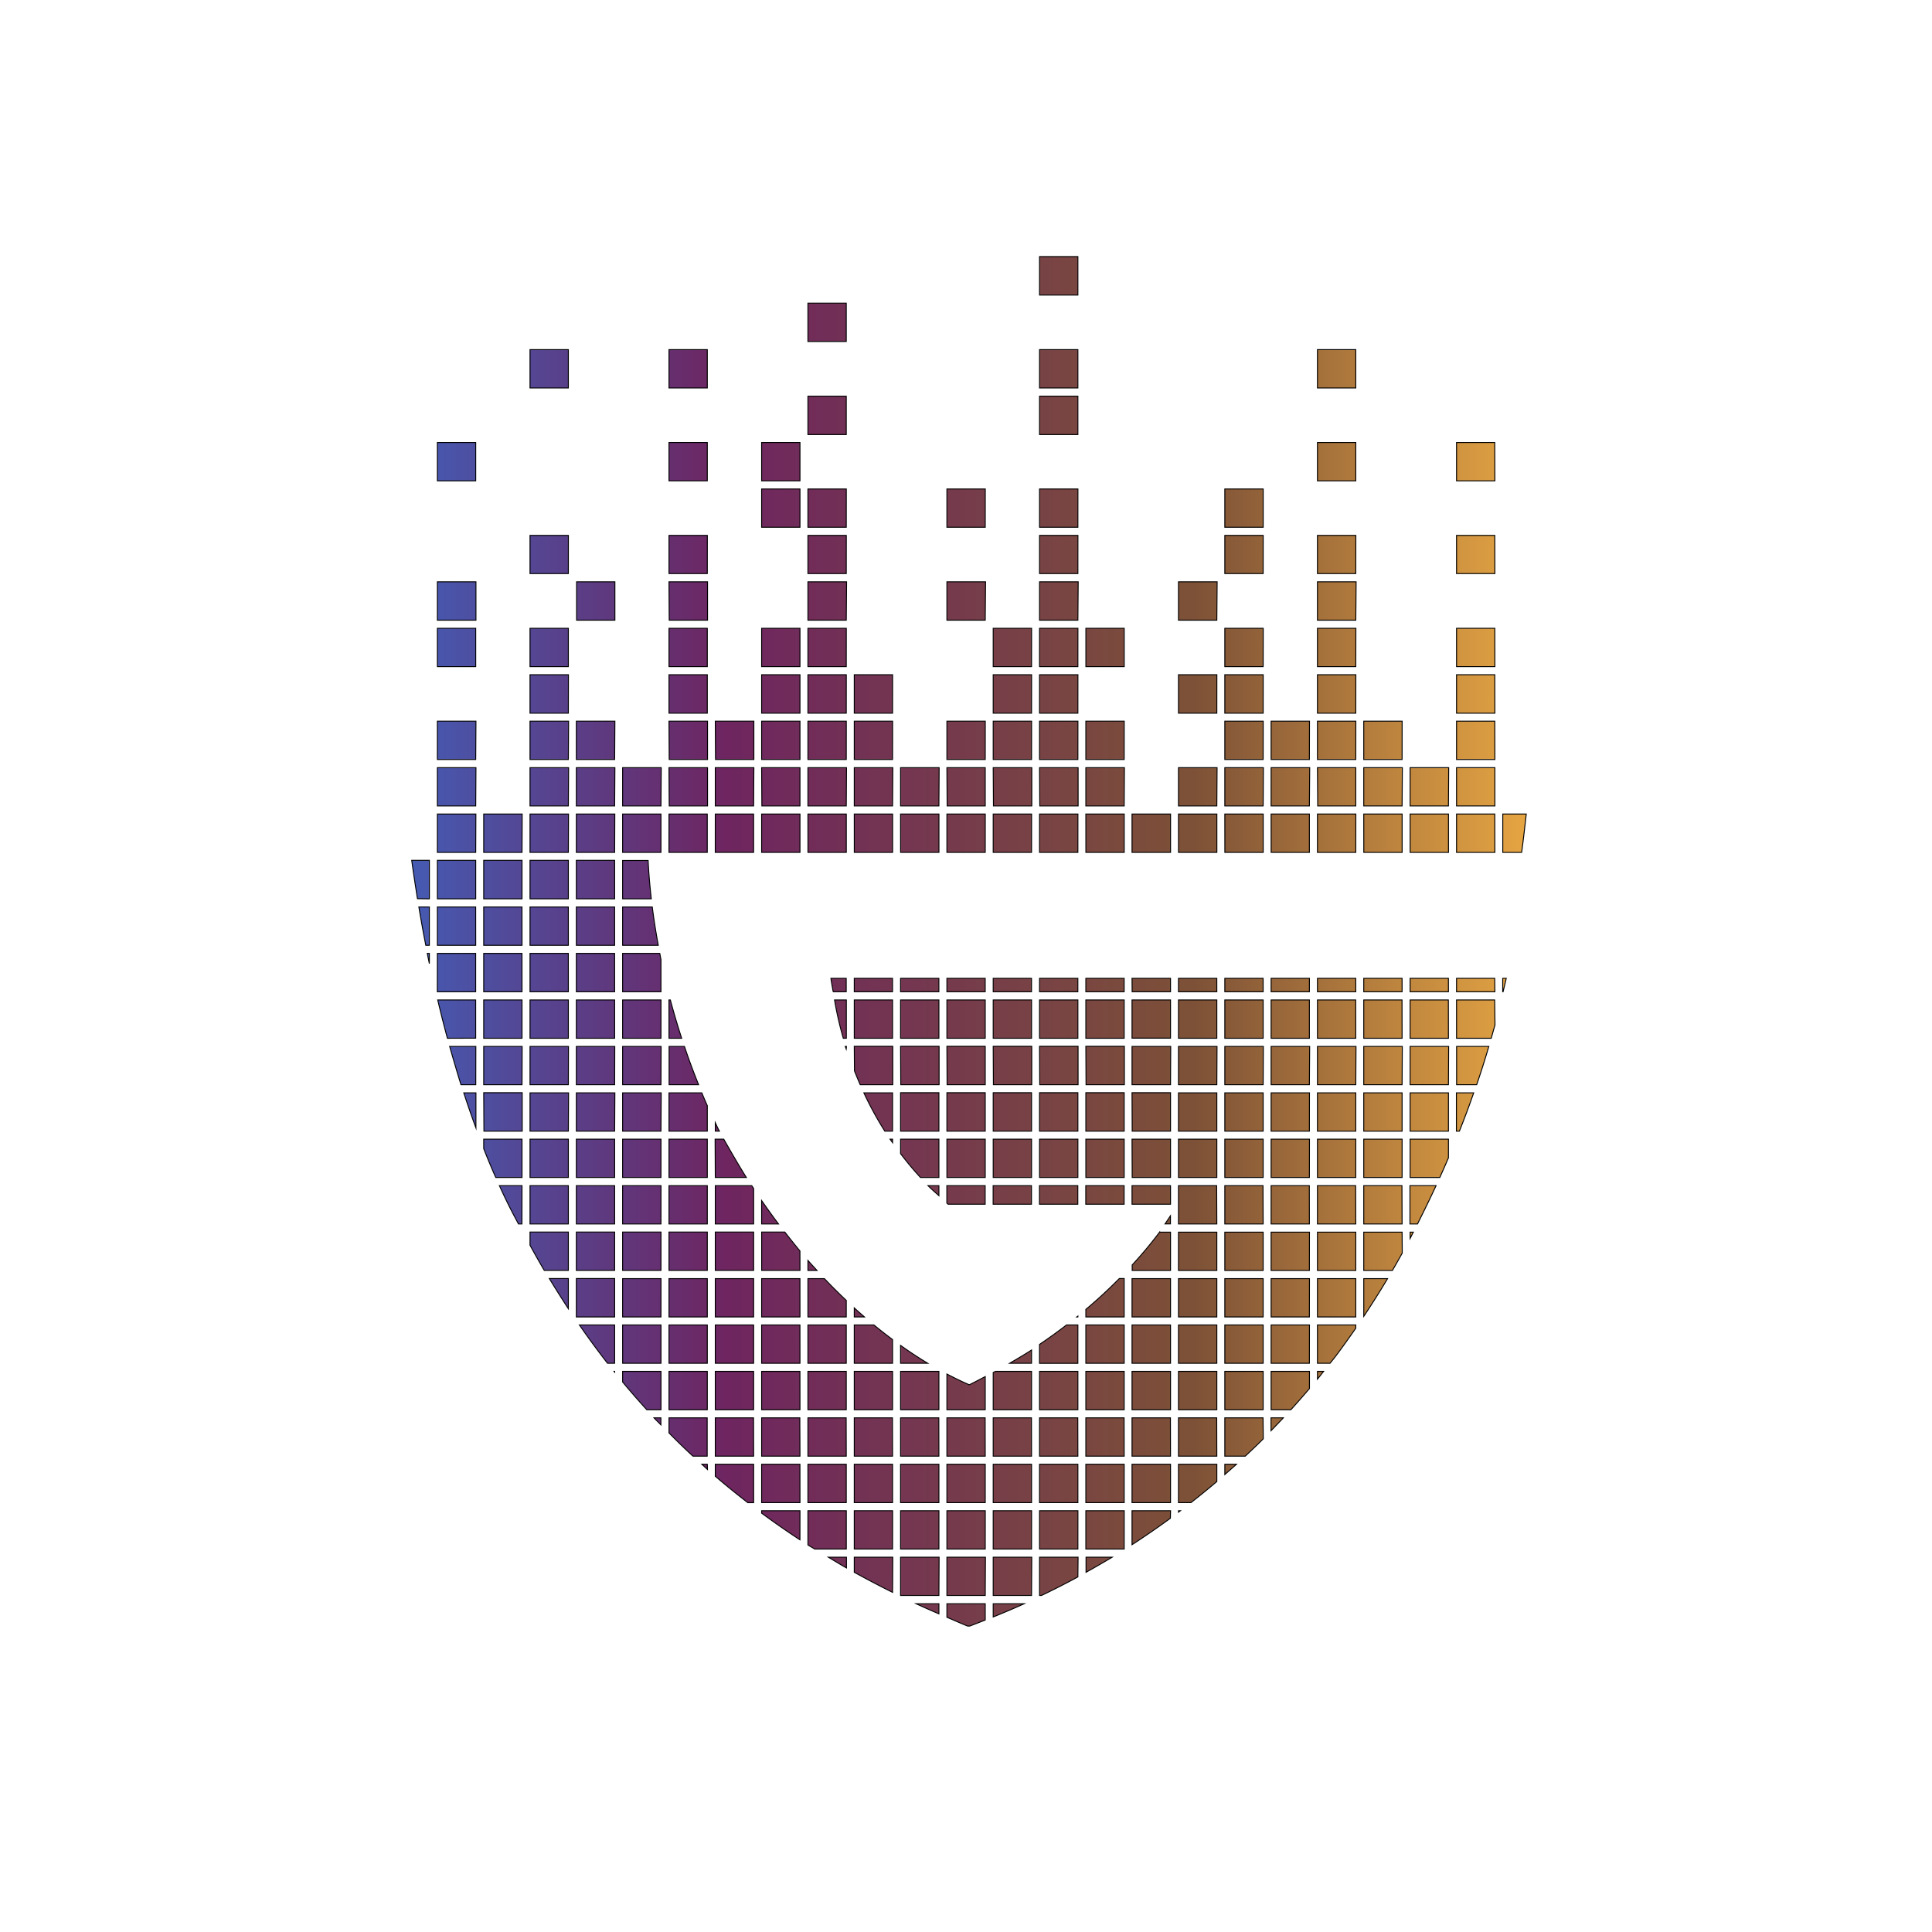 <svg xmlns="http://www.w3.org/2000/svg" xmlns:xlink="http://www.w3.org/1999/xlink" viewBox="0 0 512 512"><defs><style>.cls-1{fill:none;stroke:#000;stroke-miterlimit:10;stroke-width:0.25px;}.cls-2{clip-path:url(#clip-path);}.cls-3{fill:url(#New_Gradient_Swatch_1);}</style><clipPath id="clip-path"><path class="cls-1" d="M285.65,78.19H275.49V68h10.16Zm-61.38,2.15H214.11V90.5h10.16ZM150.62,92.65H140.46v10.16h10.16Zm36.82,0H177.29v10.16h10.15Zm98.21,10.16V92.65H275.49v10.16ZM359.3,92.65H349.14v10.16H359.3ZM224.27,105H214.11v10.16h10.16Zm61.38,0H275.49v10.16h10.16ZM126.07,117.27H115.91v10.16h10.16Zm61.37,0H177.29v10.16h10.15ZM212,127.43V117.27H201.84v10.16ZM359.3,117.27H349.14v10.16H359.3Zm36.82,0H386v10.16h10.16ZM212,129.58H201.84v10.15H212Zm12.28,0H214.11v10.15h10.16Zm36.83,0H250.94v10.15H261.1Zm24.55,0H275.49v10.15h10.16Zm49.1,10.15V129.58H324.59v10.15Zm-184.13,2.16H140.46V152h10.16Zm36.82,0H177.29V152h10.15Zm36.83,0H214.11V152h10.16Zm61.38,0H275.49V152h10.16Zm49.1,0H324.59V152h10.16Zm24.55,0H349.14V152H359.3Zm36.82,0H386V152h10.16Zm-270,22.46V154.19H115.91v10.16Zm26.67-10.16v10.16h10.15V154.19Zm24.55,10.16h10.15V154.19H177.29Zm47-10.16H214.11v10.16h10.16Zm36.83,0H250.94v10.16H261.1Zm24.55,0H275.49v10.16h10.16Zm36.82,0H312.31v10.16h10.16Zm36.83,0H349.14v10.16H359.3ZM126.07,166.5H115.91v10.16h10.16Zm24.55,0H140.46v10.16h10.16Zm26.67,10.16h10.15V166.5H177.29ZM212,166.5H201.84v10.16H212Zm12.28,0H214.11v10.16h10.16Zm49.1,0H263.21v10.16h10.16Zm12.28,0H275.49v10.16h10.16Zm2.11,0v10.16h10.16V166.5Zm47,0H324.59v10.16h10.16Zm24.55,0H349.14v10.16H359.3Zm36.82,0H386v10.16h10.16Zm-245.5,12.31H140.46V189h10.16ZM177.29,189h10.15V178.81H177.29ZM212,178.81H201.84V189H212Zm12.28,0H214.11V189h10.16Zm12.27,0H226.39V189h10.15Zm36.83,0H263.21V189h10.16Zm12.28,0H275.49V189h10.16Zm36.82,0H312.31V189h10.16Zm12.28,0H324.59V189h10.16Zm24.55,0H349.14V189H359.3Zm36.82,0H386V189h10.16Zm-270,12.31H115.91v10.16h10.16Zm24.55,0H140.46v10.16h10.16Zm12.27,0H152.74v10.16h10.15Zm14.4,10.16h10.15V191.12H177.29Zm12.27,0h10.16V191.12H189.56ZM212,191.12H201.84v10.16H212Zm12.28,0H214.11v10.16h10.16Zm12.27,0H226.39v10.16h10.15Zm24.56,0H250.94v10.16H261.1Zm12.27,0H263.21v10.16h10.16Zm12.28,0H275.49v10.16h10.16Zm12.27,0H287.76v10.16h10.16Zm36.83,0H324.59v10.16h10.16Zm12.27,0H336.86v10.16H347Zm12.28,0H349.14v10.16H359.3Zm12.27,0H361.41v10.16h10.16Zm24.55,0H386v10.16h10.16Zm-270,12.31H115.91v10.15h10.16Zm24.55,0H140.46v10.15h10.16Zm12.27,0H152.74v10.15h10.15Zm12.28,0H165v10.15h10.16Zm2.12,10.15h10.15V203.43H177.29Zm22.43-10.15H189.56v10.15h10.16Zm2.12,10.15H212V203.43H201.84Zm22.43-10.15H214.11v10.15h10.16Zm12.27,0H226.39v10.15h10.15Zm12.28,0H238.66v10.15h10.16Zm2.12,10.15H261.1V203.43H250.94Zm12.27,0h10.16V203.43H263.21Zm12.28,0h10.16V203.43H275.49Zm22.43-10.15H287.76v10.15h10.16Zm24.55,0H312.31v10.15h10.16Zm12.28,0H324.59v10.15h10.16Zm12.27,0H336.86v10.15H347Zm2.12,10.15H359.3V203.43H349.14Zm22.43-10.15H361.41v10.15h10.16Zm12.28,0H373.69v10.15h10.16ZM386,213.58h10.16V203.43H386Zm-259.89,2.15H115.91v10.16h10.16Zm12.27,0H128.19v10.16h10.15Zm12.28,0H140.46v10.16h10.16Zm12.27,0H152.74v10.16h10.15ZM165,225.89h10.16V215.73H165Zm12.28,0h10.15V215.73H177.29Zm12.27,0h10.16V215.73H189.56ZM212,215.73H201.84v10.16H212Zm2.12,10.16h10.16V215.73H214.11Zm12.28,0h10.15V215.73H226.39Zm12.27,0h10.16V215.73H238.66Zm22.44-10.16H250.94v10.16H261.1Zm12.27,0H263.21v10.16h10.16Zm12.28,0H275.49v10.16h10.16Zm2.11,10.16h10.16V215.73H287.76Zm22.44,0V215.73H300v10.16Zm2.11,0h10.16V215.73H312.31Zm12.28,0h10.16V215.73H324.59Zm12.27,0H347V215.73H336.86Zm22.44-10.16H349.14v10.16H359.3Zm2.11,10.16h10.16V215.73H361.41Zm12.28,0h10.16V215.73H373.69Zm22.43-10.16H386v10.16h10.16Zm2.12,0v10.16h5c.46-3.38.84-6.77,1.22-10.16ZM113.79,238.2V228h-4.68c.47,3.46,1,6.84,1.52,10.16ZM126.07,228H115.91V238.2h10.16Zm12.27,0H128.19V238.2h10.15Zm12.28,0H140.46V238.2h10.16Zm12.27,0H152.74V238.2h10.15ZM165,238.2h7.6c-.53-4.68-.75-8.23-.84-10.16H165Zm-51.22,12.31V240.35H111q.87,5.21,1.84,10.16Zm12.28-10.16H115.91v10.16h10.16Zm12.27,0H128.19v10.16h10.15Zm12.28,0H140.46v10.16h10.16Zm12.27,0H152.74v10.16h10.15ZM165,250.51h9.45c-.69-3.73-1.21-7.15-1.59-10.16H165Zm-51.22,2.15h-.54c.18.9.36,1.81.54,2.7Zm2.12,10.16h10.16V252.66H115.91Zm22.43-10.16H128.19v10.16h10.15Zm12.28,0H140.46v10.16h10.16Zm12.27,0H152.74v10.16h10.15Zm12.28,1.62c-.12-.56-.2-1.07-.31-1.62H165v10.16h10.16Zm45.62,8.54h3.48v-3.56h-4.06C220.35,260.46,220.61,261.62,220.79,262.82Zm15.75,0v-3.56H226.39v3.56Zm12.28,0v-3.56H238.66v3.56Zm12.28,0v-3.56H250.94v3.56Zm12.27,0v-3.56H263.21v3.56Zm12.28,0v-3.56H275.49v3.56Zm12.27,0v-3.56H287.76v3.56Zm2.12,0H310.2v-3.56H300Zm22.43-3.56H312.31v3.56h10.16Zm12.28,0H324.59v3.56h10.16Zm12.27,0H336.86v3.56H347Zm12.28,0H349.14v3.56H359.3Zm12.27,0H361.41v3.56h10.16Zm12.28,0H373.69v3.56h10.16Zm12.27,0H386v3.56h10.16Zm2.12,3.56h.1c.28-1.19.58-2.37.84-3.56h-.94Zm-272.17,12.3V265H116c.83,3.48,1.68,6.88,2.57,10.15ZM138.34,265H128.19v10.15h10.15Zm12.28,0H140.46v10.15h10.16Zm12.27,0H152.74v10.15h10.15Zm12.28,0H165v10.15h10.16Zm2.12,10.15h3.36c-1.13-3.48-2.13-6.88-3-10.15h-.37Zm47,0V265h-3.13a93,93,0,0,0,2.32,10.15ZM236.54,265H226.39v10.15h10.15Zm12.28,0H238.66v10.15h10.16Zm12.28,0H250.94v10.15H261.1Zm12.27,0H263.21v10.15h10.16Zm12.28,0H275.49v10.15h10.16Zm12.27,0H287.76v10.15h10.16ZM300,275.12H310.2V265H300ZM322.47,265H312.31v10.15h10.16Zm12.28,0H324.59v10.15h10.16ZM347,265H336.86v10.15H347Zm12.28,0H349.14v10.15H359.3Zm12.27,0H361.41v10.15h10.16Zm12.28,0H373.69v10.15h10.16Zm12.27,0H386v10.15h9.19c.33-1.17.65-2.35,1-3.53Zm-270,12.31h-6.94c1,3.5,2,6.9,3,10.15h3.92Zm12.27,0H128.19v10.15h10.15Zm12.28,0H140.46v10.15h10.16Zm12.27,0H152.74v10.15h10.15Zm12.28,0H165v10.15h10.16Zm2.12,10.15h7.82q-2.09-5.16-3.76-10.15h-4.06Zm47-10.15H224l.25.69Zm2.12,6.48c.49,1.24,1,2.46,1.52,3.67h8.63V277.28H226.39Zm12.27,3.67h10.16V277.28H238.66Zm12.28,0H261.1V277.28H250.94Zm12.27,0h10.16V277.28H263.21Zm12.28,0h10.16V277.28H275.49Zm12.27,0h10.16V277.28H287.76Zm22.44-10.15H300v10.15H310.2Zm12.27,0H312.31v10.15h10.16Zm12.28,0H324.59v10.15h10.16Zm12.27,0H336.86v10.15H347Zm12.28,0H349.14v10.15H359.3Zm12.27,0H361.41v10.15h10.16Zm12.28,0H373.69v10.15h10.16Zm2.11,0v10.15h5.32q1.71-5,3.22-10.15Zm-259.89,12.3h-3.22c1.05,3.23,2.13,6.34,3.22,9.3Zm2.12,10.16h10.15V289.58H128.19Zm22.43-10.16H140.46v10.16h10.16Zm12.27,0H152.74v10.16h10.15Zm12.28,0H165v10.16h10.16ZM187.44,293c-.5-1.14-1-2.26-1.44-3.39h-8.71v10.16h10.15Zm3.22,6.77-.28-.5c-.29-.58-.54-1.16-.82-1.75v2.25Zm45.88-10.16h-7.61a92.44,92.44,0,0,0,5.55,10.16h2.06Zm2.12,10.16h10.16V289.58H238.66Zm12.28,0H261.1V289.58H250.94Zm12.27,0h10.16V289.58H263.21Zm12.28,0h10.16V289.58H275.49Zm12.27,0h10.16V289.58H287.76Zm12.28,0H310.2V289.58H300Zm22.43-10.16H312.31v10.16h10.16Zm12.28,0H324.59v10.16h10.16Zm12.27,0H336.86v10.16H347Zm12.28,0H349.14v10.16H359.3Zm12.27,0H361.41v10.16h10.16Zm12.28,0H373.69v10.16h10.16Zm2.11,0v10.16h.79q2-5,3.79-10.16ZM138.34,312.05V301.89H128.19v2.52c1.05,2.67,2.12,5.22,3.19,7.64Zm12.28-10.16H140.46v10.16h10.16Zm12.27,0H152.74v10.16h10.15Zm12.28,0H165v10.16h10.16Zm12.27,0H177.29v10.16h10.15Zm2.12,10.16h8.24c-2.05-3.25-4-6.66-6-10.16h-2.29Zm46.31-10.16c.21.32.45.62.67.93v-.93Zm2.79,3.84c1.69,2.23,3.44,4.33,5.28,6.32h4.88V301.89H238.66Zm12.28,6.32H261.1V301.89H250.94Zm12.27,0h10.16V301.89H263.21Zm12.28,0h10.16V301.89H275.49Zm12.27,0h10.16V301.89H287.76Zm12.28,0H310.2V301.89H300Zm22.43-10.16H312.31v10.16h10.16Zm12.28,0H324.59v10.16h10.16Zm12.27,0H336.86v10.16H347Zm12.28,0H349.14v10.16H359.3Zm12.27,0H361.41v10.16h10.16Zm12.28,0H373.69v10.16h7.87q1.17-2.58,2.29-5.21ZM138.34,314.2h-6c.85,1.86,1.71,3.68,2.56,5.38s1.66,3.19,2.5,4.78h.92Zm2.12,10.16h10.16V314.2H140.46Zm22.43-10.16H152.74v10.16h10.15Zm12.28,0H165v10.16h10.16Zm12.27,0H177.29v10.16h10.15Zm12.28.76c-.17-.25-.34-.5-.5-.76h-9.66v10.16h10.16Zm6.59,9.4c-1.51-2-3-4.07-4.47-6.2v6.2Zm39.61-10.16c.94.95,1.93,1.79,2.9,2.67V314.2Zm5,0v4.63c.11.09.21.21.33.3h9.83V314.2Zm12.27,0v4.93h10.16V314.2Zm12.28,0v4.93h10.16V314.2Zm12.27,0v4.93h10.16V314.2Zm22.44,8c-.48.72-.94,1.43-1.43,2.14h1.43ZM300,319.13H310.2V314.2H300Zm22.43-4.93H312.31v10.16h10.16Zm12.28,0H324.59v10.16h10.16Zm12.27,0H336.86v10.16H347Zm12.28,0H349.14v10.16H359.3Zm12.27,0H361.41v10.16h10.16Zm2.12,0v10.16h2q2.52-5,4.93-10.16ZM144.24,336.67h6.38V326.51H140.46V330C141.69,332.25,142.94,334.47,144.24,336.67Zm18.65-10.16H152.74v10.16h10.15Zm12.28,0H165v10.16h10.16Zm12.27,0H177.29v10.16h10.15Zm12.28,0H189.56v10.16h10.16Zm12.27,5q-2-2.42-4-5h-6.14v10.16H212Zm4.53,5.18c-.8-.89-1.61-1.75-2.41-2.66v2.66Zm93.68-10.16h-2.9a111.89,111.89,0,0,1-7.26,8.7v1.46H310.2Zm12.27,0H312.31v10.16h10.16Zm12.28,0H324.59v10.16h10.16Zm12.27,0H336.86v10.16H347Zm12.28,0H349.14v10.16H359.3Zm12.27,0H361.41v10.16H369q1.32-2.26,2.61-4.61Zm2.12,0v1.68c.29-.55.57-1.13.86-1.68ZM150.62,338.82h-5.05q2.44,4,5.05,8ZM152.74,349h10.15V338.82H152.74Zm22.43-10.15H165V349h10.16Zm12.27,0H177.29V349h10.15Zm12.28,0H189.56V349h10.16Zm12.27,0H201.84V349H212Zm12.28,5.77c-1.94-1.84-3.87-3.75-5.79-5.77h-4.37V349h10.16Zm4.82,4.38c-.9-.78-1.8-1.56-2.7-2.39V349Zm56.56-.23-.3.23h.3Zm2.11-1.7V349h10.16V338.82h-1.29C293.82,341.66,290.87,344.41,287.76,347Zm22.44-8.22H300V349H310.2Zm12.27,0H312.31V349h10.16Zm12.28,0H324.59V349h10.16Zm12.27,0H336.86V349H347Zm12.28,0H349.14V349H359.3Zm2.11,0v10q3.18-4.78,6.31-10ZM162.89,361.28V351.12h-9.35q3.57,5.16,7.46,10.16Zm2.12,0h10.16V351.12H165Zm22.43-10.16H177.29v10.16h10.15Zm12.28,0H189.56v10.16h10.16Zm12.27,0H201.84v10.16H212Zm12.28,0H214.11v10.16h10.16ZM236.54,355c-1.64-1.23-3.29-2.51-4.95-3.88h-5.2v10.16h10.15Zm2.12,6.28h7.2c-2.37-1.43-4.78-3-7.2-4.74Zm34.71-3.51c-1.91,1.24-3.86,2.37-5.81,3.51h5.81Zm12.28-6.65h-3q-3.51,2.7-7.17,5.17v5h10.16Zm12.27,0H287.76v10.16h10.16Zm12.28,0H300v10.16H310.2Zm12.27,0H312.31v10.16h10.16Zm12.28,0H324.59v10.16h10.16Zm12.27,0H336.86v10.16H347Zm12.28,0H349.14v10.16h3.34c.43-.55.88-1.09,1.31-1.65,1.83-2.4,3.67-5,5.51-7.64ZM162.89,363.43h-.15l.15.19Zm12.28,10.16V363.43H165v2.81q3.09,3.72,6.4,7.35Zm12.27-10.16H177.29v10.16h10.15Zm12.28,0H189.56v10.16h10.16Zm12.27,0H201.84v10.16H212Zm12.28,0H214.11v10.16h10.16Zm12.27,0H226.39v10.16h10.15Zm12.28,0H238.66v10.16h10.16Zm12.28,1.38c-1.42.72-2.82,1.5-4.23,2.17-1.94-.83-3.93-1.8-5.93-2.85v9.46H261.1Zm12.27-1.38h-9.58c-.19.11-.39.19-.58.3v9.86h10.16Zm12.28,0H275.49v10.16h10.16Zm12.27,0H287.76v10.16h10.16Zm12.28,0H300v10.16H310.2Zm12.27,0H312.31v10.16h10.16Zm12.28,0H324.59v10.16h10.16Zm12.27,0H336.86v10.16h5.24q2.5-2.76,4.92-5.61Zm2.12,0v2.06c.55-.68,1.08-1.37,1.63-2.06Zm-174,12.31h-1.83c.59.63,1.23,1.24,1.83,1.86Zm8.46,10.16h3.81V375.74H177.29v4Q180.37,382.88,183.63,385.9Zm16.09-10.16H189.56V385.9h10.16Zm12.27,0H201.84V385.9H212Zm12.28,0H214.11V385.9h10.16Zm12.27,0H226.39V385.9h10.15Zm12.28,0H238.66V385.9h10.16Zm12.28,0H250.94V385.9H261.1Zm12.27,0H263.21V385.9h10.16Zm12.28,0H275.49V385.9h10.16Zm12.27,0H287.76V385.9h10.16Zm12.28,0H300V385.9H310.2Zm12.27,0H312.31V385.9h10.16Zm12.28,0H324.59V385.9H330c1.61-1.51,3.21-3,4.78-4.6Zm2.11,0v3.41c1.1-1.13,2.19-2.26,3.27-3.41ZM187.44,388.05H186c.51.45,1,.93,1.49,1.38Zm12.28,0H189.56v3.17c2.77,2.38,5.64,4.7,8.61,7h1.55Zm12.27,0H201.84v10.16H212Zm12.28,0H214.11v10.16h10.16Zm12.27,0H226.39v10.16h10.15Zm12.28,0H238.66v10.16h10.16Zm12.28,0H250.94v10.16H261.1Zm12.27,0H263.21v10.16h10.16Zm12.28,0H275.49v10.16h10.16Zm12.27,0H287.76v10.16h10.16Zm12.28,0H300v10.16H310.2Zm12.27,0H312.31v10.16h3.31c2.32-1.82,4.61-3.67,6.85-5.58Zm2.12,0v2.72c1-.9,2.07-1.8,3.08-2.72ZM212,400.36H201.84V401c3.27,2.41,6.64,4.77,10.15,7.06Zm12.28,10.15V400.36H214.11v9.07c.58.37,1.21.72,1.8,1.08Zm12.27-10.15H226.39v10.15h10.15Zm12.28,0H238.66v10.15h10.16Zm12.28,0H250.94v10.15H261.1Zm12.27,0H263.21v10.15h10.16Zm12.28,0H275.49v10.15h10.16Zm12.27,0H287.76v10.15h10.16Zm12.28,0H300v9q5.18-3.36,10.16-7Zm2.11,0v.38l.5-.38Zm-88,12.31h-4.81c1.59.95,3.17,1.92,4.81,2.85Zm12.27,0H226.39v4q4.94,2.73,10.15,5.32Zm12.28,0H238.66v10.15h10.16Zm12.28,0H250.94v10.15H261.1Zm12.27,0H263.21v10.15h10.16Zm12.28,0H275.49v10.15h.5c3.26-1.56,6.49-3.2,9.66-4.92Zm2.11,0v4c2.34-1.3,4.66-2.65,6.94-4ZM248.82,425h-6.06c2,.92,4,1.8,6.06,2.69Zm12.28,0H250.94v3.59c1.83.77,3.61,1.58,5.49,2.33H257c1.37-.51,2.73-1.06,4.1-1.59Zm2.11,0v3.51c2.77-1.12,5.51-2.28,8.23-3.51Z"/></clipPath><linearGradient id="New_Gradient_Swatch_1" x1="88.7" y1="246.9" x2="423.33" y2="246.9" gradientUnits="userSpaceOnUse"><stop offset="0" stop-color="#3b67c6"/><stop offset="0.31" stop-color="#6e2560"/><stop offset="0.68" stop-color="#7d5137"/><stop offset="1" stop-color="#fcb745"/></linearGradient></defs><g id="Layer_3" data-name="Layer 3"><g class="cls-2"><rect class="cls-3" x="88.7" y="46.8" width="334.63" height="400.2"/></g><path class="cls-1" d="M285.65,78.19H275.49V68h10.16Zm-61.38,2.15H214.11V90.5h10.16ZM150.62,92.65H140.46v10.16h10.16Zm36.82,0H177.29v10.16h10.15Zm98.21,10.16V92.65H275.49v10.16ZM359.3,92.65H349.14v10.16H359.3ZM224.27,105H214.11v10.16h10.16Zm61.38,0H275.49v10.16h10.16ZM126.07,117.27H115.91v10.16h10.16Zm61.37,0H177.29v10.16h10.15ZM212,127.43V117.27H201.84v10.16ZM359.3,117.27H349.14v10.16H359.3Zm36.82,0H386v10.16h10.16ZM212,129.58H201.84v10.15H212Zm12.28,0H214.11v10.15h10.16Zm36.83,0H250.94v10.15H261.1Zm24.55,0H275.49v10.15h10.16Zm49.1,10.15V129.58H324.59v10.15Zm-184.13,2.16H140.46V152h10.16Zm36.82,0H177.29V152h10.15Zm36.83,0H214.11V152h10.16Zm61.38,0H275.49V152h10.16Zm49.1,0H324.59V152h10.16Zm24.55,0H349.14V152H359.3Zm36.82,0H386V152h10.16Zm-270,22.46V154.19H115.91v10.16Zm26.67-10.16v10.16h10.15V154.19Zm24.55,10.16h10.15V154.19H177.29Zm47-10.16H214.11v10.16h10.16Zm36.83,0H250.94v10.16H261.1Zm24.55,0H275.49v10.16h10.16Zm36.82,0H312.31v10.16h10.16Zm36.83,0H349.14v10.16H359.3ZM126.07,166.5H115.91v10.16h10.16Zm24.55,0H140.46v10.16h10.16Zm26.67,10.16h10.15V166.5H177.29ZM212,166.5H201.84v10.16H212Zm12.28,0H214.11v10.16h10.16Zm49.1,0H263.21v10.16h10.16Zm12.28,0H275.49v10.16h10.16Zm2.11,0v10.16h10.16V166.5Zm47,0H324.59v10.16h10.16Zm24.55,0H349.14v10.16H359.3Zm36.82,0H386v10.16h10.16Zm-245.5,12.31H140.46V189h10.16ZM177.29,189h10.15V178.81H177.29ZM212,178.81H201.84V189H212Zm12.28,0H214.11V189h10.16Zm12.27,0H226.39V189h10.15Zm36.83,0H263.21V189h10.16Zm12.28,0H275.49V189h10.16Zm36.82,0H312.31V189h10.16Zm12.28,0H324.59V189h10.16Zm24.55,0H349.14V189H359.3Zm36.82,0H386V189h10.16Zm-270,12.31H115.91v10.16h10.16Zm24.55,0H140.46v10.16h10.16Zm12.27,0H152.74v10.16h10.15Zm14.4,10.16h10.15V191.12H177.29Zm12.27,0h10.16V191.12H189.56ZM212,191.12H201.84v10.16H212Zm12.28,0H214.11v10.16h10.16Zm12.27,0H226.39v10.16h10.15Zm24.56,0H250.94v10.16H261.1Zm12.27,0H263.21v10.16h10.16Zm12.28,0H275.49v10.16h10.16Zm12.27,0H287.76v10.16h10.16Zm36.83,0H324.59v10.16h10.16Zm12.27,0H336.86v10.16H347Zm12.28,0H349.14v10.16H359.3Zm12.27,0H361.41v10.16h10.16Zm24.55,0H386v10.16h10.16Zm-270,12.31H115.91v10.15h10.16Zm24.55,0H140.46v10.15h10.16Zm12.27,0H152.74v10.15h10.15Zm12.28,0H165v10.15h10.16Zm2.12,10.15h10.15V203.43H177.29Zm22.43-10.15H189.56v10.15h10.16Zm2.12,10.15H212V203.43H201.84Zm22.43-10.15H214.11v10.15h10.16Zm12.27,0H226.39v10.15h10.15Zm12.28,0H238.66v10.15h10.16Zm2.12,10.15H261.1V203.43H250.94Zm12.27,0h10.16V203.43H263.21Zm12.28,0h10.16V203.43H275.49Zm22.43-10.15H287.76v10.15h10.16Zm24.55,0H312.31v10.15h10.16Zm12.28,0H324.59v10.15h10.16Zm12.27,0H336.86v10.15H347Zm2.12,10.15H359.3V203.43H349.14Zm22.43-10.15H361.41v10.15h10.16Zm12.28,0H373.69v10.15h10.16ZM386,213.58h10.16V203.43H386Zm-259.89,2.15H115.91v10.16h10.16Zm12.27,0H128.19v10.16h10.15Zm12.28,0H140.46v10.16h10.16Zm12.27,0H152.74v10.16h10.15ZM165,225.89h10.16V215.73H165Zm12.28,0h10.15V215.73H177.29Zm12.27,0h10.16V215.73H189.56ZM212,215.73H201.84v10.16H212Zm2.12,10.16h10.16V215.73H214.11Zm12.28,0h10.15V215.73H226.39Zm12.27,0h10.16V215.73H238.66Zm22.44-10.16H250.94v10.16H261.1Zm12.27,0H263.21v10.16h10.16Zm12.28,0H275.49v10.16h10.16Zm2.11,10.16h10.16V215.73H287.76Zm22.44,0V215.73H300v10.16Zm2.11,0h10.16V215.73H312.31Zm12.28,0h10.16V215.73H324.59Zm12.27,0H347V215.73H336.86Zm22.44-10.16H349.14v10.16H359.3Zm2.11,10.16h10.16V215.73H361.41Zm12.28,0h10.16V215.73H373.69Zm22.43-10.16H386v10.16h10.16Zm2.12,0v10.16h5c.46-3.38.84-6.77,1.22-10.16ZM113.79,238.2V228h-4.68c.47,3.46,1,6.84,1.52,10.16ZM126.07,228H115.91V238.2h10.16Zm12.27,0H128.19V238.2h10.15Zm12.28,0H140.46V238.2h10.16Zm12.27,0H152.74V238.2h10.15ZM165,238.2h7.6c-.53-4.68-.75-8.23-.84-10.16H165Zm-51.22,12.31V240.35H111q.87,5.21,1.84,10.16Zm12.28-10.16H115.91v10.16h10.16Zm12.27,0H128.19v10.16h10.15Zm12.28,0H140.46v10.16h10.16Zm12.27,0H152.74v10.16h10.15ZM165,250.51h9.45c-.69-3.73-1.21-7.15-1.59-10.16H165Zm-51.22,2.15h-.54c.18.9.36,1.81.54,2.7Zm2.12,10.16h10.16V252.66H115.91Zm22.43-10.16H128.19v10.16h10.15Zm12.28,0H140.46v10.16h10.16Zm12.27,0H152.74v10.16h10.15Zm12.28,1.62c-.12-.56-.2-1.07-.31-1.62H165v10.16h10.16Zm45.62,8.54h3.48v-3.56h-4.06C220.35,260.46,220.61,261.62,220.79,262.82Zm15.75,0v-3.56H226.39v3.56Zm12.28,0v-3.56H238.66v3.56Zm12.28,0v-3.56H250.94v3.56Zm12.27,0v-3.56H263.21v3.56Zm12.28,0v-3.56H275.49v3.56Zm12.27,0v-3.56H287.76v3.56Zm2.12,0H310.2v-3.56H300Zm22.43-3.56H312.31v3.56h10.16Zm12.28,0H324.59v3.56h10.16Zm12.27,0H336.86v3.56H347Zm12.28,0H349.14v3.56H359.3Zm12.27,0H361.41v3.56h10.16Zm12.28,0H373.69v3.56h10.16Zm12.27,0H386v3.56h10.16Zm2.12,3.56h.1c.28-1.19.58-2.37.84-3.56h-.94Zm-272.17,12.3V265H116c.83,3.48,1.68,6.88,2.57,10.15ZM138.34,265H128.19v10.15h10.15Zm12.28,0H140.46v10.15h10.16Zm12.27,0H152.74v10.15h10.15Zm12.28,0H165v10.15h10.16Zm2.12,10.15h3.36c-1.13-3.48-2.13-6.88-3-10.15h-.37Zm47,0V265h-3.13a93,93,0,0,0,2.32,10.15ZM236.54,265H226.39v10.15h10.15Zm12.28,0H238.66v10.15h10.16Zm12.28,0H250.94v10.15H261.1Zm12.27,0H263.21v10.15h10.16Zm12.28,0H275.49v10.15h10.16Zm12.27,0H287.76v10.15h10.16ZM300,275.12H310.2V265H300ZM322.47,265H312.31v10.15h10.16Zm12.28,0H324.59v10.15h10.16ZM347,265H336.86v10.15H347Zm12.28,0H349.14v10.15H359.3Zm12.27,0H361.41v10.15h10.16Zm12.28,0H373.69v10.15h10.16Zm12.27,0H386v10.15h9.19c.33-1.17.65-2.35,1-3.53Zm-270,12.31h-6.94c1,3.5,2,6.9,3,10.15h3.92Zm12.27,0H128.19v10.15h10.15Zm12.28,0H140.46v10.15h10.16Zm12.27,0H152.74v10.15h10.15Zm12.28,0H165v10.15h10.16Zm2.12,10.15h7.82q-2.09-5.16-3.76-10.15h-4.06Zm47-10.15H224l.25.69Zm2.12,6.48c.49,1.24,1,2.46,1.52,3.67h8.63V277.28H226.39Zm12.27,3.67h10.16V277.28H238.66Zm12.28,0H261.1V277.28H250.94Zm12.27,0h10.16V277.28H263.21Zm12.28,0h10.16V277.28H275.49Zm12.27,0h10.16V277.28H287.76Zm22.44-10.15H300v10.15H310.2Zm12.27,0H312.31v10.15h10.16Zm12.28,0H324.59v10.15h10.16Zm12.27,0H336.86v10.15H347Zm12.28,0H349.14v10.15H359.3Zm12.27,0H361.41v10.15h10.16Zm12.28,0H373.69v10.15h10.16Zm2.11,0v10.15h5.32q1.71-5,3.22-10.15Zm-259.89,12.3h-3.22c1.05,3.23,2.13,6.34,3.22,9.3Zm2.12,10.16h10.15V289.58H128.19Zm22.43-10.16H140.46v10.16h10.16Zm12.27,0H152.74v10.16h10.15Zm12.28,0H165v10.16h10.16ZM187.44,293c-.5-1.14-1-2.26-1.44-3.39h-8.71v10.16h10.15Zm3.22,6.77-.28-.5c-.29-.58-.54-1.16-.82-1.75v2.25Zm45.88-10.16h-7.61a92.44,92.44,0,0,0,5.55,10.16h2.06Zm2.12,10.16h10.16V289.58H238.66Zm12.28,0H261.1V289.58H250.94Zm12.27,0h10.16V289.58H263.21Zm12.28,0h10.16V289.58H275.49Zm12.27,0h10.16V289.58H287.76Zm12.28,0H310.2V289.58H300Zm22.43-10.16H312.31v10.16h10.16Zm12.28,0H324.59v10.16h10.16Zm12.27,0H336.86v10.16H347Zm12.28,0H349.14v10.16H359.3Zm12.27,0H361.41v10.16h10.16Zm12.28,0H373.69v10.16h10.16Zm2.11,0v10.16h.79q2-5,3.79-10.16ZM138.34,312.05V301.89H128.19v2.52c1.05,2.67,2.12,5.22,3.19,7.64Zm12.28-10.16H140.46v10.16h10.16Zm12.27,0H152.74v10.16h10.15Zm12.28,0H165v10.16h10.16Zm12.27,0H177.29v10.16h10.15Zm2.12,10.16h8.24c-2.05-3.25-4-6.66-6-10.16h-2.29Zm46.31-10.16c.21.32.45.62.67.93v-.93Zm2.79,3.84c1.69,2.23,3.44,4.33,5.28,6.32h4.88V301.89H238.66Zm12.28,6.32H261.1V301.89H250.94Zm12.27,0h10.16V301.89H263.21Zm12.28,0h10.16V301.89H275.49Zm12.27,0h10.16V301.89H287.76Zm12.28,0H310.2V301.89H300Zm22.43-10.16H312.31v10.16h10.16Zm12.28,0H324.59v10.16h10.16Zm12.27,0H336.86v10.16H347Zm12.28,0H349.14v10.16H359.3Zm12.27,0H361.41v10.16h10.16Zm12.28,0H373.69v10.16h7.87q1.17-2.58,2.29-5.21ZM138.34,314.2h-6c.85,1.86,1.71,3.68,2.56,5.38s1.66,3.19,2.5,4.78h.92Zm2.12,10.16h10.16V314.2H140.46Zm22.43-10.16H152.74v10.16h10.15Zm12.28,0H165v10.16h10.16Zm12.27,0H177.29v10.16h10.15Zm12.28.76c-.17-.25-.34-.5-.5-.76h-9.66v10.16h10.16Zm6.59,9.4c-1.51-2-3-4.07-4.47-6.2v6.2Zm39.61-10.16c.94.95,1.93,1.79,2.9,2.67V314.2Zm5,0v4.63c.11.09.21.21.33.3h9.83V314.2Zm12.27,0v4.93h10.16V314.2Zm12.28,0v4.93h10.16V314.2Zm12.27,0v4.93h10.16V314.2Zm22.44,8c-.48.72-.94,1.43-1.43,2.14h1.43ZM300,319.13H310.2V314.2H300Zm22.43-4.93H312.31v10.16h10.16Zm12.28,0H324.59v10.16h10.16Zm12.27,0H336.86v10.16H347Zm12.28,0H349.14v10.16H359.3Zm12.27,0H361.41v10.16h10.16Zm2.12,0v10.16h2q2.52-5,4.93-10.16ZM144.24,336.67h6.38V326.51H140.46V330C141.69,332.25,142.94,334.47,144.24,336.67Zm18.65-10.16H152.74v10.16h10.15Zm12.28,0H165v10.16h10.16Zm12.27,0H177.29v10.16h10.15Zm12.28,0H189.56v10.16h10.16Zm12.27,5q-2-2.42-4-5h-6.14v10.16H212Zm4.53,5.18c-.8-.89-1.61-1.75-2.41-2.66v2.66Zm93.68-10.16h-2.9a111.89,111.89,0,0,1-7.26,8.7v1.46H310.2Zm12.27,0H312.31v10.16h10.16Zm12.28,0H324.59v10.16h10.16Zm12.27,0H336.86v10.16H347Zm12.28,0H349.14v10.16H359.3Zm12.27,0H361.41v10.16H369q1.32-2.26,2.61-4.61Zm2.12,0v1.68c.29-.55.57-1.13.86-1.68ZM150.62,338.82h-5.05q2.44,4,5.05,8ZM152.74,349h10.15V338.82H152.74Zm22.43-10.15H165V349h10.16Zm12.27,0H177.29V349h10.15Zm12.28,0H189.56V349h10.16Zm12.27,0H201.84V349H212Zm12.28,5.77c-1.94-1.84-3.87-3.75-5.79-5.77h-4.37V349h10.16Zm4.82,4.38c-.9-.78-1.8-1.56-2.7-2.39V349Zm56.56-.23-.3.23h.3Zm2.11-1.7V349h10.16V338.82h-1.29C293.82,341.66,290.87,344.41,287.76,347Zm22.44-8.22H300V349H310.2Zm12.27,0H312.31V349h10.16Zm12.28,0H324.59V349h10.16Zm12.27,0H336.86V349H347Zm12.28,0H349.14V349H359.3Zm2.11,0v10q3.18-4.78,6.31-10ZM162.89,361.28V351.12h-9.35q3.57,5.16,7.46,10.16Zm2.12,0h10.16V351.12H165Zm22.43-10.16H177.29v10.16h10.15Zm12.28,0H189.56v10.16h10.16Zm12.27,0H201.84v10.16H212Zm12.28,0H214.11v10.16h10.16ZM236.54,355c-1.64-1.23-3.29-2.51-4.95-3.88h-5.2v10.16h10.15Zm2.12,6.28h7.2c-2.37-1.43-4.78-3-7.2-4.74Zm34.71-3.51c-1.91,1.24-3.86,2.37-5.81,3.51h5.81Zm12.28-6.65h-3q-3.51,2.7-7.17,5.17v5h10.16Zm12.27,0H287.76v10.16h10.16Zm12.28,0H300v10.16H310.2Zm12.27,0H312.31v10.16h10.16Zm12.28,0H324.59v10.16h10.16Zm12.27,0H336.86v10.16H347Zm12.28,0H349.14v10.16h3.34c.43-.55.88-1.09,1.31-1.65,1.83-2.4,3.67-5,5.51-7.64ZM162.89,363.43h-.15l.15.19Zm12.28,10.16V363.43H165v2.81q3.09,3.72,6.4,7.35Zm12.27-10.16H177.29v10.16h10.15Zm12.28,0H189.56v10.16h10.16Zm12.27,0H201.84v10.16H212Zm12.28,0H214.11v10.16h10.16Zm12.27,0H226.39v10.16h10.15Zm12.28,0H238.66v10.16h10.16Zm12.28,1.38c-1.42.72-2.82,1.5-4.23,2.17-1.94-.83-3.93-1.8-5.93-2.85v9.46H261.1Zm12.27-1.38h-9.58c-.19.11-.39.19-.58.3v9.86h10.16Zm12.28,0H275.49v10.16h10.16Zm12.27,0H287.76v10.16h10.16Zm12.28,0H300v10.16H310.2Zm12.27,0H312.31v10.16h10.16Zm12.28,0H324.59v10.16h10.16Zm12.27,0H336.86v10.16h5.24q2.5-2.76,4.92-5.61Zm2.12,0v2.06c.55-.68,1.08-1.37,1.63-2.06Zm-174,12.31h-1.83c.59.63,1.23,1.24,1.83,1.86Zm8.46,10.16h3.81V375.74H177.29v4Q180.37,382.88,183.63,385.9Zm16.09-10.16H189.56V385.9h10.16Zm12.27,0H201.84V385.9H212Zm12.28,0H214.11V385.9h10.16Zm12.27,0H226.39V385.9h10.15Zm12.28,0H238.66V385.9h10.16Zm12.28,0H250.94V385.9H261.1Zm12.27,0H263.21V385.9h10.16Zm12.28,0H275.49V385.9h10.16Zm12.27,0H287.76V385.9h10.16Zm12.28,0H300V385.9H310.2Zm12.27,0H312.31V385.9h10.16Zm12.28,0H324.59V385.9H330c1.61-1.51,3.21-3,4.78-4.6Zm2.11,0v3.41c1.1-1.13,2.19-2.26,3.27-3.41ZM187.44,388.05H186c.51.45,1,.93,1.49,1.38Zm12.28,0H189.56v3.17c2.77,2.38,5.64,4.7,8.61,7h1.55Zm12.27,0H201.84v10.16H212Zm12.28,0H214.11v10.16h10.16Zm12.27,0H226.39v10.16h10.15Zm12.28,0H238.66v10.16h10.16Zm12.28,0H250.94v10.16H261.1Zm12.27,0H263.21v10.16h10.16Zm12.28,0H275.49v10.16h10.16Zm12.27,0H287.76v10.16h10.16Zm12.28,0H300v10.16H310.2Zm12.27,0H312.31v10.16h3.31c2.32-1.82,4.61-3.67,6.85-5.58Zm2.12,0v2.72c1-.9,2.07-1.8,3.08-2.72ZM212,400.36H201.84V401c3.27,2.41,6.64,4.77,10.15,7.06Zm12.28,10.15V400.36H214.11v9.07c.58.37,1.21.72,1.8,1.08Zm12.27-10.15H226.39v10.15h10.15Zm12.28,0H238.66v10.15h10.16Zm12.28,0H250.94v10.15H261.1Zm12.27,0H263.21v10.15h10.16Zm12.28,0H275.49v10.15h10.16Zm12.27,0H287.76v10.15h10.16Zm12.28,0H300v9q5.18-3.36,10.16-7Zm2.11,0v.38l.5-.38Zm-88,12.31h-4.81c1.59.95,3.17,1.92,4.81,2.85Zm12.27,0H226.39v4q4.94,2.73,10.15,5.32Zm12.28,0H238.66v10.15h10.16Zm12.28,0H250.94v10.15H261.1Zm12.27,0H263.21v10.15h10.16Zm12.28,0H275.49v10.15h.5c3.26-1.56,6.49-3.2,9.66-4.92Zm2.11,0v4c2.34-1.3,4.66-2.65,6.94-4ZM248.82,425h-6.06c2,.92,4,1.8,6.06,2.69Zm12.28,0H250.94v3.59c1.83.77,3.61,1.58,5.49,2.33H257c1.37-.51,2.73-1.06,4.1-1.59Zm2.11,0v3.51c2.77-1.12,5.51-2.28,8.23-3.51Z"/></g></svg>
